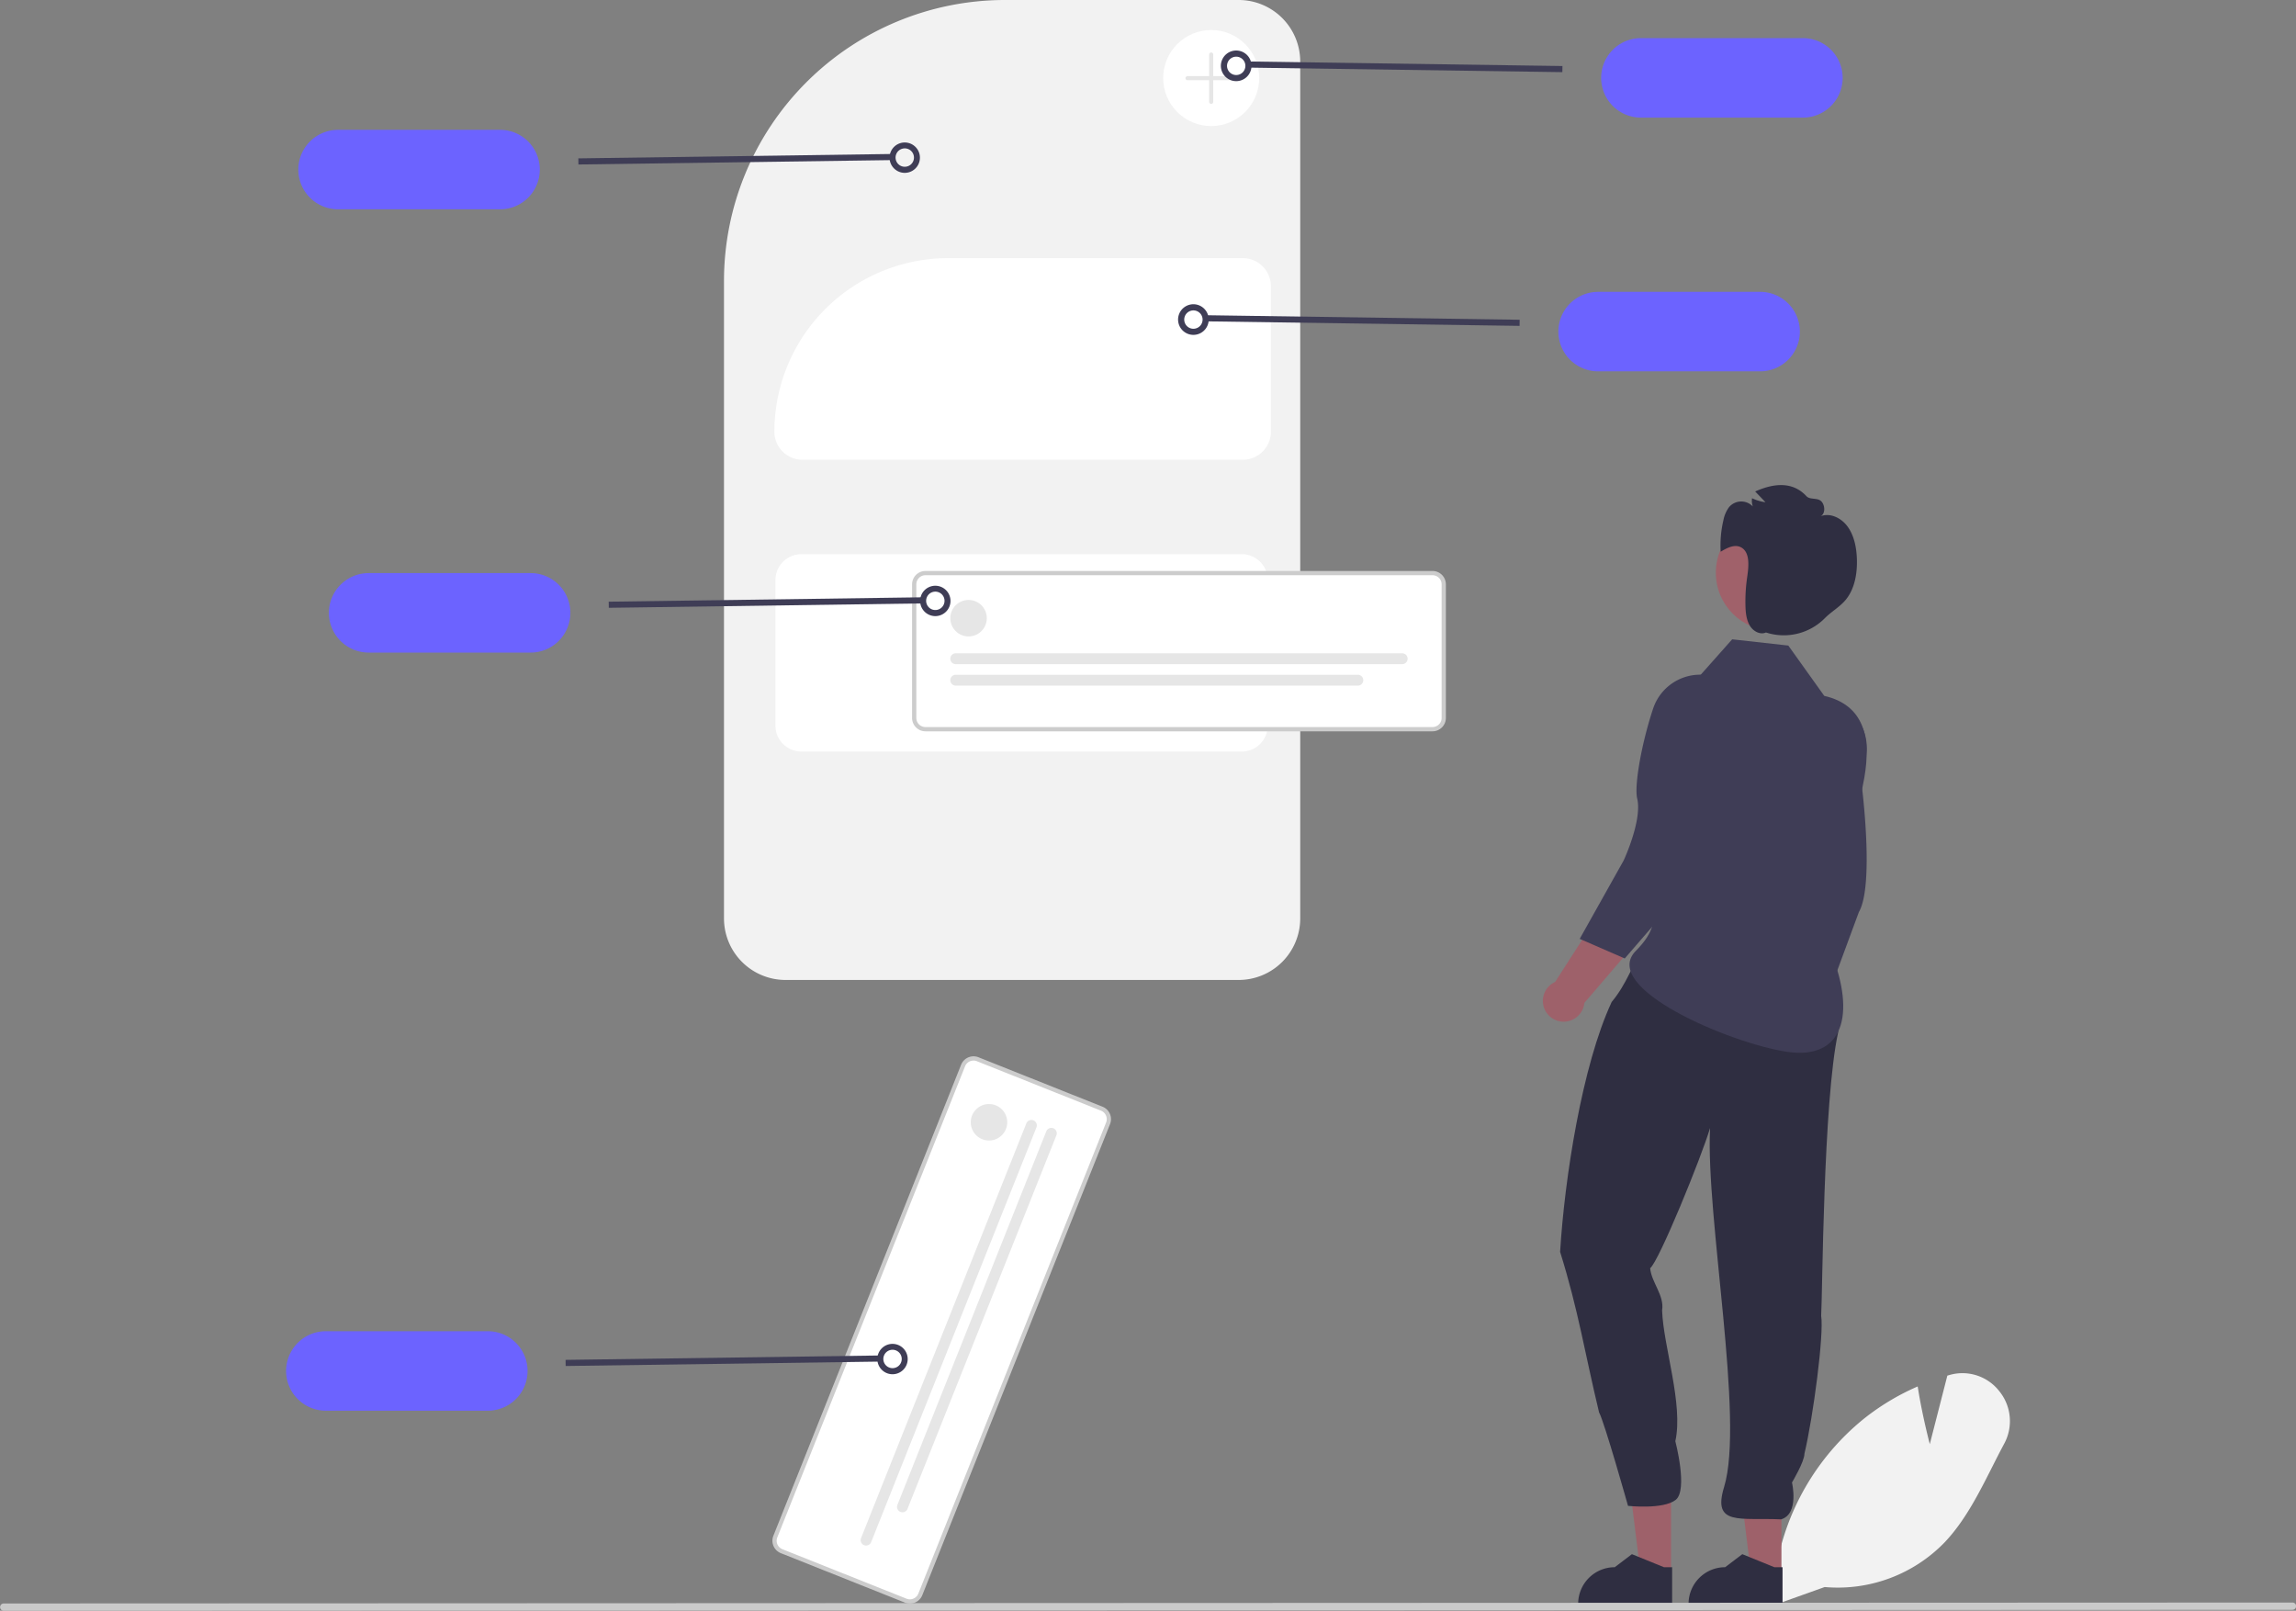 <svg xmlns="http://www.w3.org/2000/svg" data-name="Layer 1" width="751.131" height="526.911"
     viewBox="0 0 751.131 526.911">
    <rect x="0" y="0" width="751.131" height="526.911" fill="#808080" stroke="none"/>
    <path d="M803.979,711.533l.015-.697a80.529,80.529,0,0,1,30.112-60.643A78.133,78.133,0,0,1,850.893,640.078l.572-.255.098.618c1.162,7.38,3.001,14.913,3.858,18.256l5.744-22.414.638-.184a15.272,15.272,0,0,1,16.303,5.209,15.534,15.534,0,0,1,1.612,17.332c-1.339,2.495-2.655,5.097-3.928,7.614-4.374,8.649-8.897,17.593-15.487,24.542A48.675,48.675,0,0,1,821.043,705.441Z"
          transform="translate(-224.094 -186.287)" fill="#f2f2f2"/>
    <path d="M629.342,506.853H481.061A20.138,20.138,0,0,1,460.946,486.738V278.139a91.956,91.956,0,0,1,91.852-91.852h76.545a20.138,20.138,0,0,1,20.115,20.115V486.738A20.138,20.138,0,0,1,629.342,506.853Z"
          transform="translate(-224.094 -186.287)" fill="#f2f2f2"/>
    <path d="M486.246,367.571a8.482,8.482,0,0,0-8.472,8.472v47.613a8.482,8.482,0,0,0,8.472,8.472H630.348a8.482,8.482,0,0,0,8.472-8.472V376.043a8.482,8.482,0,0,0-8.472-8.472Z"
          transform="translate(-224.094 -186.287)" fill="#fff"/>
    <path d="M630.694,336.68H486.593a9.176,9.176,0,0,1-9.166-9.166A56.844,56.844,0,0,1,534.206,270.735h96.489a9.176,9.176,0,0,1,9.166,9.166v47.613A9.177,9.177,0,0,1,630.694,336.68Z"
          transform="translate(-224.094 -186.287)" fill="#fff"/>
    <path d="M692.736,424.823H526.852a3.682,3.682,0,0,1-3.678-3.678V377.437a3.682,3.682,0,0,1,3.678-3.678H692.736a3.682,3.682,0,0,1,3.678,3.678v43.708A3.682,3.682,0,0,1,692.736,424.823Z"
          transform="translate(-224.094 -186.287)" fill="#fff"/>
    <path d="M692.736,425.517H526.852a4.377,4.377,0,0,1-4.372-4.372V377.437a4.377,4.377,0,0,1,4.372-4.372H692.736a4.377,4.377,0,0,1,4.372,4.372v43.708A4.377,4.377,0,0,1,692.736,425.517ZM526.852,374.454a2.987,2.987,0,0,0-2.983,2.983v43.708a2.987,2.987,0,0,0,2.983,2.983H692.736a2.987,2.987,0,0,0,2.983-2.983V377.437a2.987,2.987,0,0,0-2.983-2.983Z"
          transform="translate(-224.094 -186.287)" fill="#ccc"/>
    <circle cx="316.864" cy="202.223" r="5.968" fill="#e6e6e6"/>
    <path d="M682.82,403.548H536.767a1.777,1.777,0,1,1,0-3.554h146.053a1.777,1.777,0,1,1,0,3.554Z"
          transform="translate(-224.094 -186.287)" fill="#e6e6e6"/>
    <path d="M668.308,410.57H536.767a1.777,1.777,0,1,1,0-3.554H668.308a1.777,1.777,0,0,1,0,3.554Z"
          transform="translate(-224.094 -186.287)" fill="#e6e6e6"/>
    <path d="M520.401,709.897,479.799,693.714a3.682,3.682,0,0,1-2.054-4.778l61.42-154.095a3.682,3.682,0,0,1,4.778-2.055l40.602,16.183a3.682,3.682,0,0,1,2.055,4.778L525.179,707.843A3.682,3.682,0,0,1,520.401,709.897Z"
          transform="translate(-224.094 -186.287)" fill="#fff"/>
    <path d="M520.144,710.542,479.542,694.359a4.377,4.377,0,0,1-2.442-5.68l61.42-154.095a4.377,4.377,0,0,1,5.68-2.442l40.602,16.183a4.377,4.377,0,0,1,2.442,5.68l-61.42,154.095A4.377,4.377,0,0,1,520.144,710.542Zm-41.755-21.349a2.987,2.987,0,0,0,1.667,3.876l40.602,16.183a2.987,2.987,0,0,0,3.876-1.667L585.954,553.491a2.987,2.987,0,0,0-1.667-3.876l-40.602-16.183a2.987,2.987,0,0,0-3.876,1.667Z"
          transform="translate(-224.094 -186.287)" fill="#ccc"/>
    <circle cx="323.549" cy="367.119" r="5.968" fill="#e6e6e6"/>
    <path d="M506.778,691.747a1.779,1.779,0,0,1-.993-2.309L559.863,553.765a1.777,1.777,0,1,1,3.302,1.316L509.087,690.754A1.779,1.779,0,0,1,506.778,691.747Z"
          transform="translate(-224.094 -186.287)" fill="#e6e6e6"/>
    <path d="M518.674,680.866a1.779,1.779,0,0,1-.993-2.309l48.704-122.192a1.777,1.777,0,1,1,3.302,1.316L520.983,679.874A1.779,1.779,0,0,1,518.674,680.866Z"
          transform="translate(-224.094 -186.287)" fill="#e6e6e6"/>
    <circle cx="396.24" cy="25.529" r="15.709" fill="#fff"/>
    <path d="M628.069,211.194h-7.066v-7.066a.668.668,0,1,0-1.337,0v7.066H612.599a.668.668,0,1,0,0,1.337h7.066v7.066a.668.668,0,1,0,1.337,0v-7.066h7.066a.668.668,0,0,0,0-1.337Z"
          transform="translate(-224.094 -186.287)" fill="#e6e6e6"/>
    <path d="M813.913,224.759h-53a13,13,0,0,1,0-26h53a13,13,0,0,1,0,26Z"
          transform="translate(-224.094 -186.287)" fill="#6c63ff"/>
    <rect x="683.016" y="156.93" width="2" height="102.43"
          transform="translate(241.919 702.797) rotate(-89.172)" fill="#3f3d56"/>
    <path d="M628.522,212.831a5.009,5.009,0,1,1,2.187-.508A5.005,5.005,0,0,1,628.522,212.831Zm-.007-8.004a3.002,3.002,0,1,0,2.699,1.687V206.513a3.007,3.007,0,0,0-2.699-1.687Z"
          transform="translate(-224.094 -186.287)" fill="#3f3d56"/>
    <path d="M321.686,241.759a13.014,13.014,0,0,1,13-13h53a13,13,0,0,1,0,26h-53A13.014,13.014,0,0,1,321.686,241.759Z"
          transform="translate(-224.094 -186.287)" fill="#6c63ff"/>
    <rect x="413.368" y="237.145" width="102.43" height="2"
          transform="matrix(1, -0.014, 0.014, 1, -227.485, -179.551)" fill="#3f3d56"/>
    <path d="M517.89,242.323a4.967,4.967,0,1,1,2.187.508A4.968,4.968,0,0,1,517.89,242.323Zm1.214-7.331a2.98,2.98,0,0,0-1.719,1.521v0a3.007,3.007,0,1,0,1.719-1.522Z"
          transform="translate(-224.094 -186.287)" fill="#3f3d56"/>
    <path d="M317.686,634.759a13.014,13.014,0,0,1,13-13h53a13,13,0,0,1,0,26h-53A13.014,13.014,0,0,1,317.686,634.759Z"
          transform="translate(-224.094 -186.287)" fill="#6c63ff"/>
    <rect x="409.368" y="630.145" width="102.43" height="2"
          transform="matrix(1, -0.014, 0.014, 1, -233.162, -179.568)" fill="#3f3d56"/>
    <path d="M513.89,635.323a4.967,4.967,0,1,1,2.187.508A4.968,4.968,0,0,1,513.89,635.323Zm1.214-7.331a2.98,2.98,0,0,0-1.719,1.521v0a3.007,3.007,0,1,0,1.719-1.522Z"
          transform="translate(-224.094 -186.287)" fill="#3f3d56"/>
    <path d="M331.686,386.759a13.014,13.014,0,0,1,13-13h53a13,13,0,0,1,0,26h-53A13.014,13.014,0,0,1,331.686,386.759Z"
          transform="translate(-224.094 -186.287)" fill="#6c63ff"/>
    <rect x="423.368" y="382.145" width="102.43" height="2"
          transform="matrix(1, -0.014, 0.014, 1, -229.579, -179.392)" fill="#3f3d56"/>
    <path d="M527.89,387.323a4.967,4.967,0,1,1,2.187.508A4.968,4.968,0,0,1,527.89,387.323Zm1.214-7.331a2.98,2.98,0,0,0-1.719,1.521v0a3.007,3.007,0,1,0,1.719-1.522Z"
          transform="translate(-224.094 -186.287)" fill="#3f3d56"/>
    <path d="M799.913,307.759h-53a13,13,0,0,1,0-26h53a13,13,0,0,1,0,26Z"
          transform="translate(-224.094 -186.287)" fill="#6c63ff"/>
    <rect x="669.016" y="239.93" width="2" height="102.43"
          transform="translate(145.13 770.6) rotate(-89.172)" fill="#3f3d56"/>
    <path d="M614.522,295.831a5.009,5.009,0,1,1,2.187-.508A5.005,5.005,0,0,1,614.522,295.831Zm-.007-8.004a3.002,3.002,0,1,0,2.699,1.687V289.513a3.007,3.007,0,0,0-2.699-1.687Z"
          transform="translate(-224.094 -186.287)" fill="#3f3d56"/>
    <path d="M828.257,455.835l-15.394.683c-3.469,9.433-1.012,32.335-1.012,32.335l-8.087,37.634a6.803,6.803,0,1,0,11.369,3.054l16.424-45.127Z"
          transform="translate(-224.094 -186.287)" fill="#9e616a"/>
    <path d="M818.016,414.674l0,0a16.257,16.257,0,0,1,16.604,18.72l-1.479,9.616s4.229,32.734-.927,41.643l-9.835,26.632-16.046-.821,4.437-29.083s1.119-14.395-2.976-20.484c-2.508-3.729-5.057-17.764-5.493-29.489A16.216,16.216,0,0,1,818.016,414.674Z"
          transform="translate(-224.094 -186.287)" fill="#3f3d56"/>
    <polygon points="582.798 514.593 572.803 514.592 568.047 476.036 582.801 476.036 582.798 514.593" fill="#9e616a"/>
    <path d="M807.245,711.307l-30.739-.001V710.917a11.965,11.965,0,0,1,11.964-11.964h.001l5.615-4.26,10.476,4.26,2.683 0Z"
          transform="translate(-224.094 -186.287)" fill="#2f2e41"/>
    <polygon points="546.681 514.593 536.686 514.592 531.93 476.036 546.684 476.036 546.681 514.593" fill="#9e616a"/>
    <path d="M771.128,711.307l-30.739-.001V710.917a11.965,11.965,0,0,1,11.964-11.964h.001l5.615-4.26,10.476,4.26,2.683 0Z"
          transform="translate(-224.094 -186.287)" fill="#2f2e41"/>
    <path d="M734.479,595.808c5.936,18.911,8.216,33.748,12.74,52.474,1.787,3.288,9.477,30.604,9.477,30.604s11.526,1.265,15.603-1.961-.124-19.191-.124-19.191c2.688-12.07-3.937-31.088-4.329-42.79.815-4.911-3.507-9.127-3.903-13.81,2.857-2.175,16.758-36.297,19.593-45.832-1.457,29.053,11.324,95.389,4.59,117.427-3.912,12.804,5.182,9.958,18.648,10.577,6.005-1.784,3.562-12.062,3.562-12.062s4.077-6.789,4.077-9.421c2.919-12.318,6.427-39.113,5.47-45.134.439-6.391.656-70.246,5.537-92.613,3.253-17.817-36.618-21.739-48.085-25.987-19.134-9.218-15.905,3.887-25.981,15.96C741.639,534.861,735.916,572.024,734.479,595.808Z"
          transform="translate(-224.094 -186.287)" fill="#2f2e41"/>
    <path d="M779.145,408.512l11.624-13.089,18.367,2.041,11.759,16.457h0c12.996,2.991,15.393,13.617,13.111,26.757-4.563,26.277-15.828,44.644-10.708,57.609,7.773,19.68,4.004,34.825-14.602,32.066s-61.483-20.98-49.398-33.066,1.28-18.421,1.28-18.421l8.485-46.204c-2.173-11.783-1.838-22.916,10.081-24.15Z"
          transform="translate(-224.094 -186.287)" fill="#3f3d56"/>
    <path d="M780.638,449.991l-14.649-4.779c-6.567,7.609-12.327,29.91-12.327,29.91l-20.814,32.38a6.803,6.803,0,1,0,9.567,6.859l31.255-36.46Z"
          transform="translate(-224.094 -186.287)" fill="#9e616a"/>
    <path d="M785.539,407.859l0,0a16.257,16.257,0,0,1,8.953,23.366l-4.768,8.48s-7.561,32.129-15.523,38.653l-18.579,21.467-14.731-6.415,14.388-25.661s6.114-13.08,4.424-20.221c-1.035-4.373,1.518-18.407,5.237-29.536A16.216,16.216,0,0,1,785.539,407.859Z"
          transform="translate(-224.094 -186.287)" fill="#3f3d56"/>
    <circle id="fe5d9414-b808-43bb-a4dc-97fa5cac342b" data-name="ab6171fa-7d69-4734-b81c-8dff60f9761b" cx="580.318"
            cy="187.36" r="18.986" fill="#a0616a"/>
    <path d="M787.883,356.563a10.685,10.685,0,0,1,1.858-4.369,5.225,5.225,0,0,1,7.784-.237,5.729,5.729,0,0,1-.252-2.688,14.558,14.558,0,0,0,4.395,1.307l-3.369-3.518c6.922-3.076,12.641-2.909,16.771,1.541,1.182,1.274,3.603.384,4.874,1.699,1.271,1.315,1.342,4.122-.265,4.855,3.166-1.192,6.801.538,8.889,3.437,2.089,2.899,2.858,6.723,2.999,10.433.183,4.811-.714,9.932-3.65,13.474-1.92,2.316-4.538,3.76-6.664,5.844l-.064.063a18.891,18.891,0,0,1-18.286,5.094c-.362-.1-.722-.21-1.084-.313-1.807.817-4.058-.3-5.199-2.118-1.217-1.938-1.457-4.418-1.508-6.78a55.583,55.583,0,0,1,.569-9.236c.503-3.443.956-7.853-1.771-9.582-2.123-1.346-4.761-.018-6.898,1.301A35.497,35.497,0,0,1,787.883,356.563Z"
          transform="translate(-224.094 -186.287)" fill="#2f2e41"/>
    <path d="M974.035,712.891l-748.75.307a1.191,1.191,0,0,1,0-2.381l748.75-.307a1.191,1.191,0,1,1,0,2.381Z"
          transform="translate(-224.094 -186.287)" fill="#cacaca"/>
</svg>